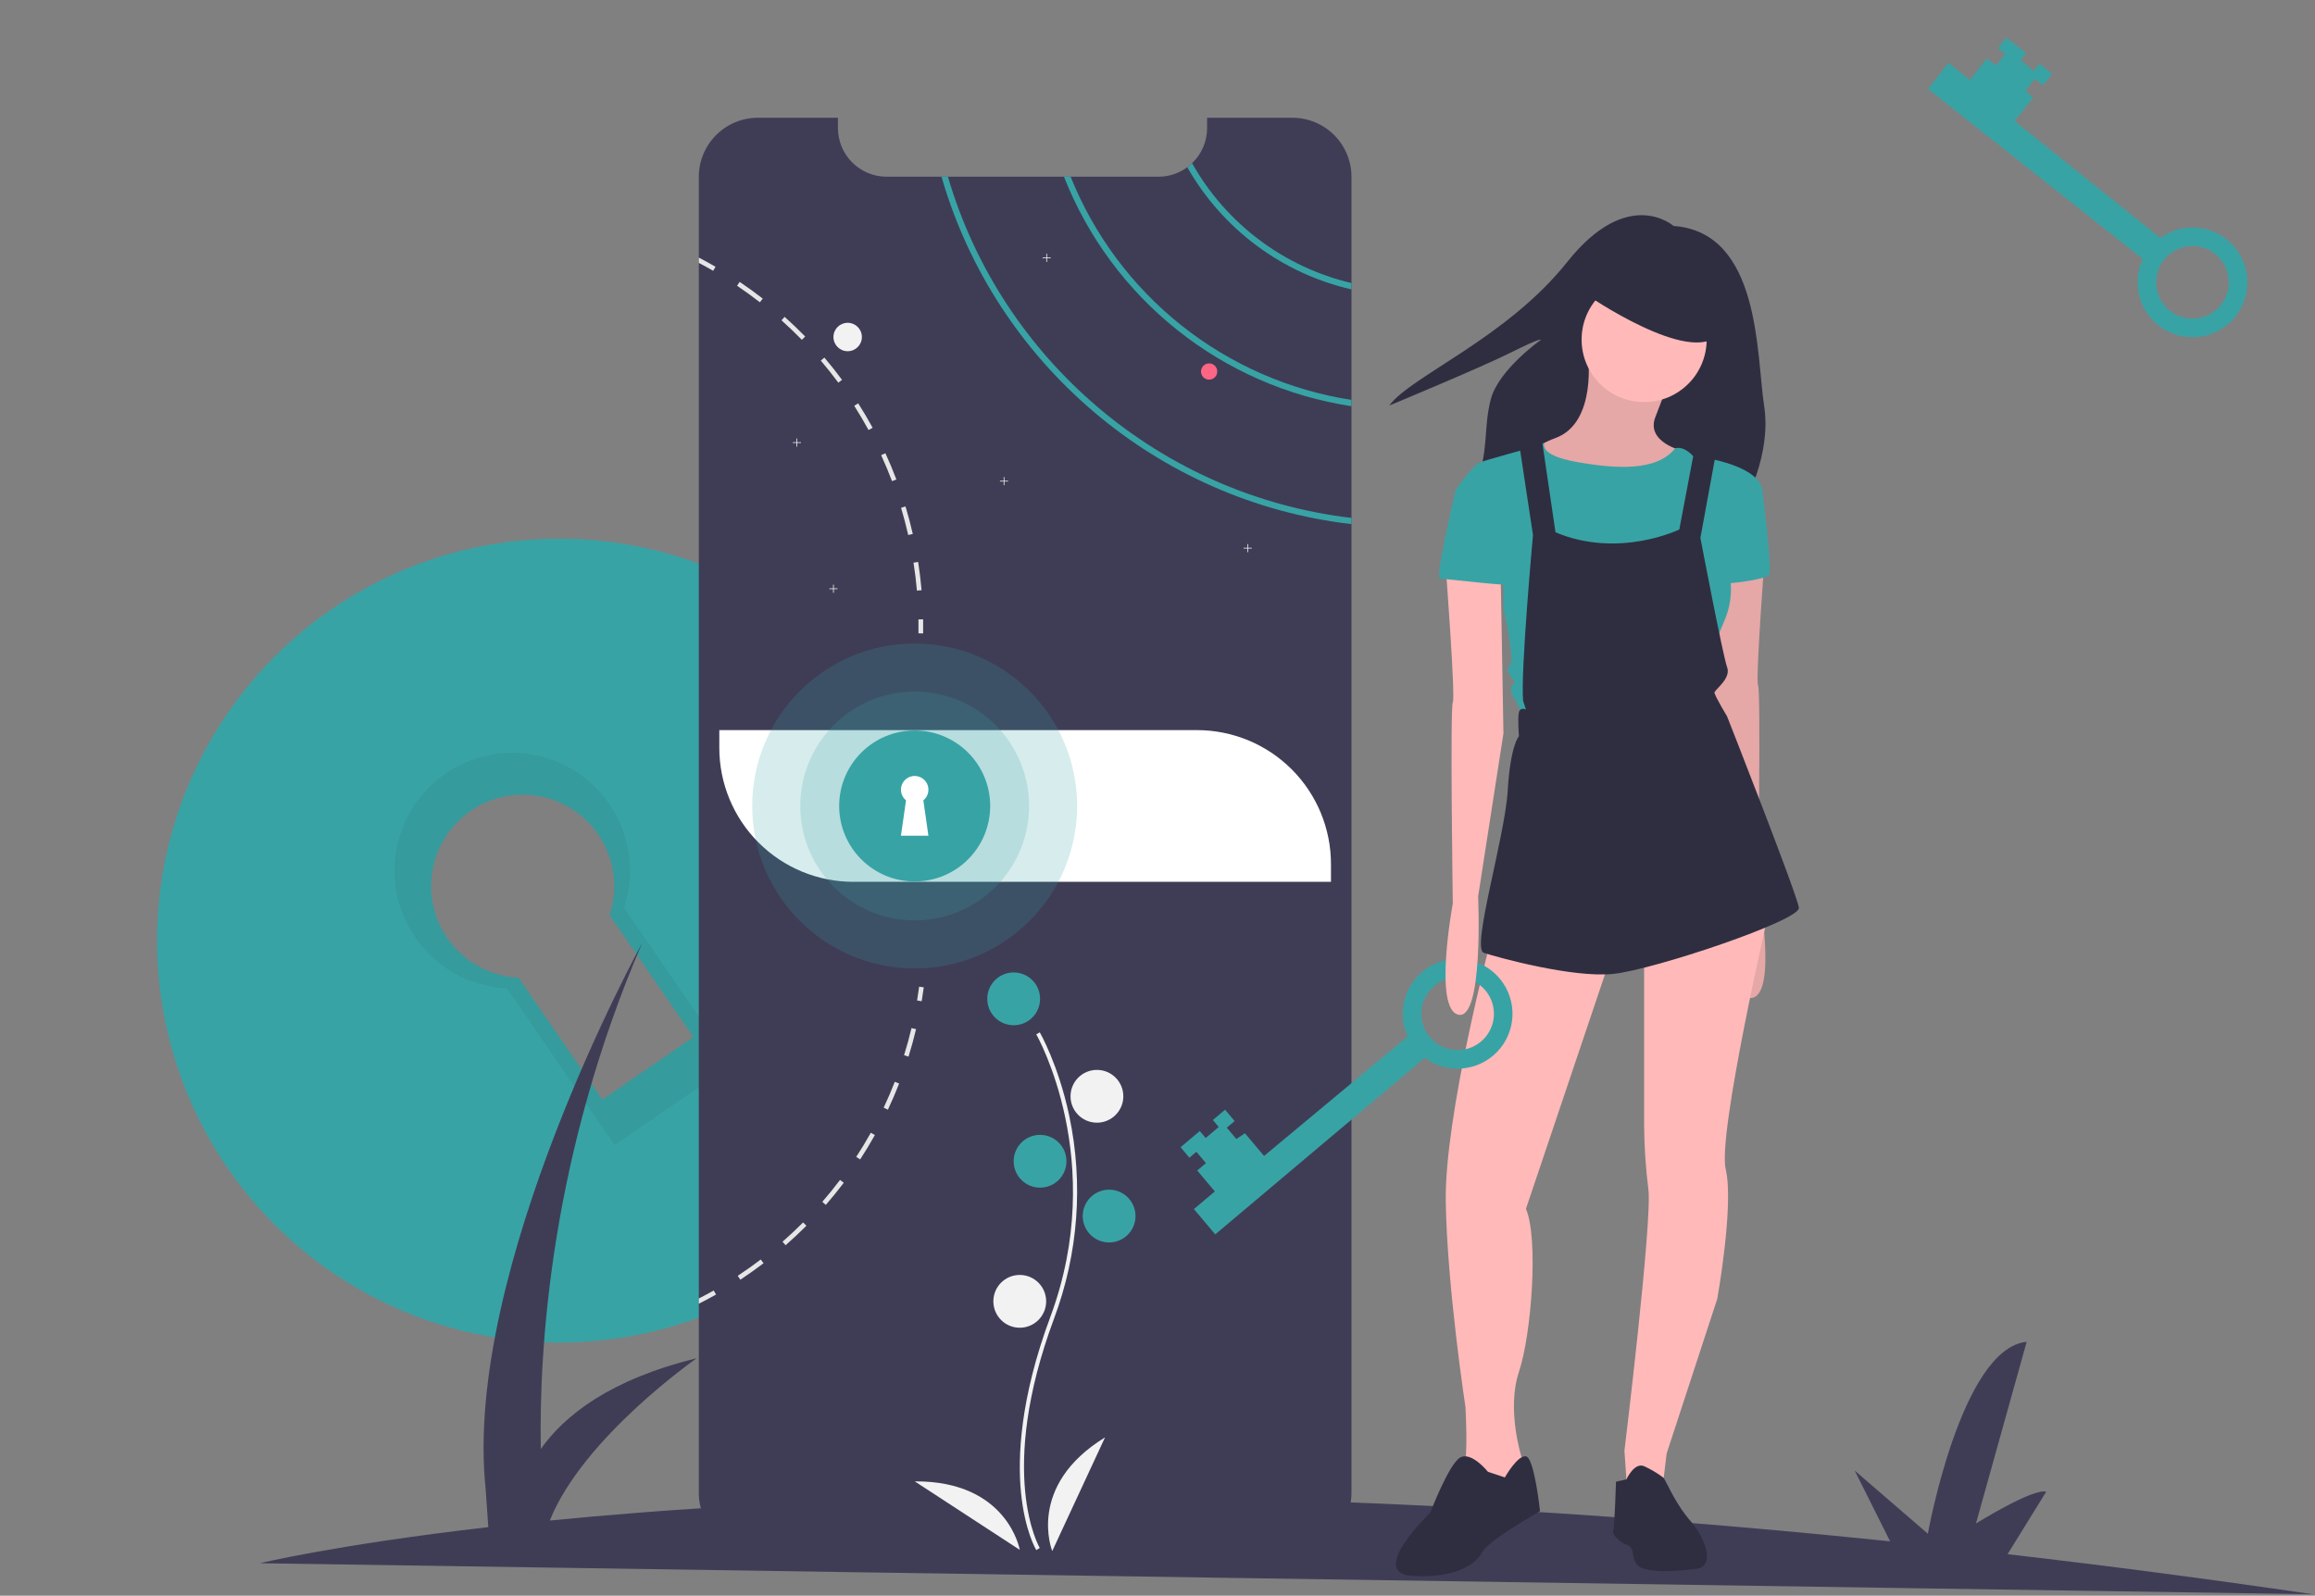 <svg width="570" height="393" viewBox="0 0 570 393" fill="none" xmlns="http://www.w3.org/2000/svg">
<rect x="0" y="0" width="570" height="393" fill="#808080" stroke="none"/>
<path d="M94.049 168.205C81.499 176.831 71.788 188.985 66.144 203.13C60.501 217.275 59.179 232.775 62.345 247.672C65.512 262.568 73.024 276.191 83.933 286.818C94.842 297.445 108.656 304.598 123.631 307.373C138.605 310.149 154.066 308.421 168.058 302.41C182.05 296.398 193.946 286.372 202.24 273.6C210.535 260.828 214.856 245.883 214.656 230.655C214.457 215.427 209.746 200.6 201.121 188.049C195.393 179.716 188.08 172.592 179.6 167.085C171.12 161.578 161.637 157.795 151.695 155.952C141.752 154.109 131.544 154.243 121.654 156.345C111.763 158.448 102.383 162.478 94.049 168.205V168.205ZM150.092 225.365L170.743 255.413L148.31 270.83L127.659 240.783C122.94 240.567 118.408 238.873 114.702 235.943C110.997 233.012 108.306 228.991 107.008 224.449C105.711 219.906 105.873 215.07 107.472 210.625C109.071 206.179 112.026 202.348 115.919 199.672C119.813 196.997 124.448 195.611 129.171 195.712C133.895 195.812 138.467 197.393 142.243 200.233C146.019 203.072 148.808 207.025 150.216 211.534C151.625 216.044 151.581 220.882 150.092 225.365V225.365Z" fill="#38A3A5"/>
<path opacity="0.05" d="M94.049 168.205C81.499 176.831 71.788 188.985 66.144 203.13C60.501 217.275 59.179 232.775 62.345 247.672C65.512 262.568 73.024 276.191 83.933 286.818C94.842 297.445 108.656 304.598 123.631 307.373C138.605 310.149 154.066 308.421 168.058 302.41C182.05 296.398 193.946 286.372 202.24 273.6C210.535 260.828 214.856 245.883 214.656 230.655C214.457 215.427 209.746 200.6 201.121 188.049C195.393 179.716 188.08 172.592 179.6 167.085C171.12 161.578 161.637 157.795 151.695 155.952C141.752 154.109 131.544 154.243 121.654 156.345C111.763 158.448 102.383 162.478 94.049 168.205V168.205ZM150.092 225.365L170.743 255.413L148.31 270.83L127.659 240.783C122.94 240.567 118.408 238.873 114.702 235.943C110.997 233.012 108.306 228.991 107.008 224.449C105.711 219.906 105.873 215.07 107.472 210.625C109.071 206.179 112.026 202.348 115.919 199.672C119.813 196.997 124.448 195.611 129.171 195.712C133.895 195.812 138.467 197.393 142.243 200.233C146.019 203.072 148.808 207.025 150.216 211.534C151.625 216.044 151.581 220.882 150.092 225.365V225.365Z" fill="black"/>
<path d="M81.588 150.074C65.452 161.165 52.966 176.791 45.711 194.978C38.455 213.164 36.755 233.094 40.826 252.246C44.897 271.398 54.556 288.914 68.582 302.577C82.607 316.24 100.369 325.437 119.621 329.005C138.874 332.573 158.752 330.352 176.742 322.623C194.733 314.894 210.027 302.003 220.691 285.582C231.355 269.161 236.911 249.946 236.654 230.367C236.398 210.788 230.342 191.725 219.251 175.588C204.379 153.95 181.521 139.105 155.704 134.32C129.887 129.536 103.227 135.202 81.588 150.074V150.074ZM153.639 223.57L180.187 262.197L151.342 282.021L124.795 243.395C118.725 243.117 112.896 240.94 108.13 237.172C103.365 233.403 99.903 228.232 98.234 222.39C96.565 216.548 96.774 210.329 98.83 204.611C100.886 198.894 104.686 193.967 109.693 190.525C114.7 187.084 120.662 185.302 126.737 185.431C132.811 185.561 138.692 187.595 143.548 191.247C148.404 194.898 151.991 199.983 153.801 205.783C155.612 211.583 155.555 217.805 153.639 223.57V223.57Z" fill="#38A3A5"/>
<g clip-path="url(#clip0)">
<path d="M569.446 392.642C543.402 388.828 518.355 385.539 494.305 382.777L503.815 367.388C500.609 366.441 486.523 375.214 486.523 375.214L499.006 330.474C482.882 332.027 474.677 377.731 474.677 377.731L456.665 362.182L465.384 379.609C391.778 372.012 328.209 369.027 274.739 368.683L282.878 355.511C279.673 354.564 265.586 363.337 265.586 363.337L278.07 318.597C261.945 320.15 253.741 365.854 253.741 365.854L235.728 350.306L244.963 368.763C200.138 369.307 163.583 371.699 135.368 374.489C143.601 353.95 171.565 334.509 171.565 334.509C150.211 339.727 139.009 348.585 133.155 356.864C132.707 331.455 135.717 284.364 158.082 232.317C158.082 232.317 113.935 312.521 119.558 366.521L120.231 376.108C82.812 380.42 64 385 64 385L569.446 392.642Z" fill="#3F3D56"/>
<path d="M332.763 43.565V367.665C332.759 371.526 331.223 375.227 328.492 377.956C325.761 380.685 322.059 382.219 318.198 382.22H186.623C184.71 382.223 182.816 381.849 181.048 381.119C179.28 380.389 177.673 379.317 176.32 377.965C174.967 376.613 173.894 375.007 173.163 373.24C172.432 371.472 172.056 369.578 172.058 367.665V43.565C172.058 41.652 172.435 39.758 173.167 37.991C173.898 36.224 174.971 34.618 176.324 33.266C177.676 31.913 179.282 30.84 181.049 30.108C182.816 29.377 184.71 29 186.623 29H206.313V31.525C206.313 34.706 207.576 37.756 209.824 40.005C212.073 42.255 215.123 43.519 218.303 43.52H285.223C287.783 43.526 290.277 42.705 292.333 41.18C292.749 40.878 293.143 40.547 293.513 40.19C294.685 39.072 295.617 37.727 296.253 36.237C296.889 34.748 297.215 33.145 297.213 31.525V29H318.198C320.111 29 322.005 29.376 323.773 30.108C325.54 30.839 327.146 31.912 328.499 33.265C329.851 34.617 330.924 36.223 331.656 37.991C332.387 39.758 332.764 41.652 332.763 43.565V43.565Z" fill="#3F3D56"/>
<path d="M208.713 86.5C210.646 86.5 212.213 84.933 212.213 83C212.213 81.067 210.646 79.5 208.713 79.5C206.78 79.5 205.213 81.067 205.213 83C205.213 84.933 206.78 86.5 208.713 86.5Z" fill="#F2F2F2"/>
<path d="M293.513 40.19C293.143 40.547 292.749 40.878 292.333 41.18C296.62 48.723 302.427 55.294 309.387 60.474C316.347 65.655 324.307 69.333 332.763 71.275V69.715C324.535 67.774 316.799 64.148 310.044 59.066C303.288 53.984 297.659 47.557 293.513 40.19Z" fill="#38A3A5"/>
<path d="M263.608 43.52H261.968C267.79 58.313 277.393 71.319 289.816 81.238C302.239 91.157 317.048 97.642 332.763 100.045V98.495C317.458 96.118 303.034 89.8 290.909 80.161C278.784 70.523 269.376 57.895 263.608 43.52V43.52Z" fill="#38A3A5"/>
<path d="M233.398 43.52H231.818C245.033 89.39 284.908 123.535 332.763 129.08V127.555C285.738 122.035 246.548 88.54 233.398 43.52Z" fill="#38A3A5"/>
<path d="M197.213 108.911H196.302V108H196.124V108.911H195.213V109.089H196.124V110H196.302V109.089H197.213V108.911Z" fill="#F2F2F2"/>
<path d="M258.713 63.411H257.802V62.5H257.624V63.411H256.713V63.589H257.624V64.5H257.802V63.589H258.713V63.411Z" fill="#F2F2F2"/>
<path d="M206.213 144.911H205.302V144H205.124V144.911H204.213V145.089H205.124V146H205.302V145.089H206.213V144.911Z" fill="#F2F2F2"/>
<path d="M248.213 118.411H247.302V117.5H247.124V118.411H246.213V118.589H247.124V119.5H247.302V118.589H248.213V118.411Z" fill="#F2F2F2"/>
<path d="M308.213 134.911H307.302V134H307.124V134.911H306.213V135.089H307.124V136H307.302V135.089H308.213V134.911Z" fill="#F2F2F2"/>
<path d="M297.713 93.5C298.818 93.5 299.713 92.605 299.713 91.5C299.713 90.395 298.818 89.5 297.713 89.5C296.609 89.5 295.713 90.395 295.713 91.5C295.713 92.605 296.609 93.5 297.713 93.5Z" fill="#FF6584"/>
<path d="M226.063 138.4L224.928 138.575C225.283 140.845 225.563 143.165 225.768 145.46L226.913 145.36C226.708 143.035 226.423 140.695 226.063 138.4Z" fill="#E6E6E6"/>
<path d="M222.958 124.73L221.858 125.065C222.523 127.265 223.118 129.52 223.623 131.765L224.748 131.51C224.233 129.24 223.628 126.96 222.958 124.73Z" fill="#E6E6E6"/>
<path d="M218.003 111.62L216.958 112.1C217.918 114.195 218.818 116.345 219.633 118.495L220.708 118.09C219.883 115.915 218.978 113.735 218.003 111.62Z" fill="#E6E6E6"/>
<path d="M211.303 99.33L210.333 99.945C211.568 101.885 212.753 103.895 213.853 105.91L214.863 105.36C213.753 103.32 212.553 101.29 211.303 99.33Z" fill="#E6E6E6"/>
<path d="M202.973 88.065L202.098 88.81C203.588 90.56 205.038 92.39 206.408 94.24L207.328 93.555C205.948 91.685 204.483 89.835 202.973 88.065Z" fill="#E6E6E6"/>
<path d="M193.183 78.035L192.418 78.89C194.138 80.425 195.823 82.04 197.428 83.685L198.253 82.88C196.628 81.215 194.923 79.585 193.183 78.035Z" fill="#E6E6E6"/>
<path d="M182.123 69.425L181.478 70.375C183.388 71.66 185.278 73.03 187.093 74.445L187.803 73.54C185.963 72.11 184.053 70.725 182.123 69.425Z" fill="#E6E6E6"/>
<path d="M172.058 63.445V64.745C173.253 65.37 174.438 66.025 175.598 66.695L176.173 65.7C174.823 64.92 173.452 64.168 172.058 63.445Z" fill="#E6E6E6"/>
<path d="M225.803 246.401C225.99 245.283 226.16 244.142 226.311 243.009L227.45 243.16C227.298 244.306 227.126 245.46 226.937 246.59L225.803 246.401Z" fill="#E6E6E6"/>
<path d="M222.599 259.891L223.698 260.233C224.387 258.011 225.011 255.735 225.551 253.468L224.432 253.203C223.896 255.446 223.283 257.694 222.599 259.891Z" fill="#E6E6E6"/>
<path d="M217.578 272.807L218.621 273.296C219.613 271.192 220.541 269.024 221.384 266.854L220.311 266.435C219.479 268.582 218.56 270.727 217.578 272.807Z" fill="#E6E6E6"/>
<path d="M210.822 284.924L211.787 285.55C213.058 283.6 214.278 281.578 215.414 279.545L214.411 278.982C213.29 280.994 212.08 282.992 210.822 284.924Z" fill="#E6E6E6"/>
<path d="M202.464 295.993L203.335 296.748C204.865 294.984 206.348 293.149 207.754 291.293L206.833 290.604C205.447 292.439 203.979 294.251 202.464 295.993Z" fill="#E6E6E6"/>
<path d="M192.677 305.816L193.434 306.68C195.192 305.146 196.911 303.528 198.554 301.884L197.741 301.069C196.117 302.697 194.412 304.293 192.677 305.816Z" fill="#E6E6E6"/>
<path d="M181.65 314.211L182.285 315.173C184.227 313.891 186.155 312.524 188.004 311.117L187.309 310.199C185.477 311.595 183.573 312.946 181.65 314.211Z" fill="#E6E6E6"/>
<path d="M176.303 318.825C174.913 319.61 173.493 320.37 172.058 321.09V319.8C173.298 319.17 174.528 318.505 175.733 317.83L176.303 318.825Z" fill="#E6E6E6"/>
<path d="M226.141 152.553L227.29 152.532C227.311 153.693 227.313 154.859 227.295 156L226.146 155.982C226.163 154.854 226.161 153.701 226.141 152.553Z" fill="#E6E6E6"/>
<path d="M177.108 179.816H294.713C303.465 179.816 311.859 183.293 318.048 189.481C324.236 195.67 327.713 204.064 327.713 212.816V217.184H210.108C201.356 217.184 192.962 213.707 186.774 207.519C180.585 201.33 177.108 192.936 177.108 184.184V179.816V179.816Z" fill="white"/>
<path d="M255.158 381.761C255.043 381.573 252.338 377.056 251.4 367.675C250.539 359.068 251.093 344.562 258.616 324.326C272.869 285.99 255.331 255.059 255.152 254.751L256.017 254.249C256.063 254.327 260.588 262.213 263.262 274.771C266.794 291.42 265.508 308.73 259.554 324.674C245.325 362.944 255.903 381.061 256.012 381.24L255.158 381.761Z" fill="#F2F2F2"/>
<path d="M249.585 252.5C253.175 252.5 256.085 249.59 256.085 246C256.085 242.41 253.175 239.5 249.585 239.5C245.995 239.5 243.085 242.41 243.085 246C243.085 249.59 245.995 252.5 249.585 252.5Z" fill="#38A3A5"/>
<path d="M270.085 276.5C273.675 276.5 276.585 273.59 276.585 270C276.585 266.41 273.675 263.5 270.085 263.5C266.495 263.5 263.585 266.41 263.585 270C263.585 273.59 266.495 276.5 270.085 276.5Z" fill="#F2F2F2"/>
<path d="M256.085 292.5C259.675 292.5 262.585 289.59 262.585 286C262.585 282.41 259.675 279.5 256.085 279.5C252.495 279.5 249.585 282.41 249.585 286C249.585 289.59 252.495 292.5 256.085 292.5Z" fill="#38A3A5"/>
<path d="M273.085 306C276.675 306 279.585 303.09 279.585 299.5C279.585 295.91 276.675 293 273.085 293C269.495 293 266.585 295.91 266.585 299.5C266.585 303.09 269.495 306 273.085 306Z" fill="#38A3A5"/>
<path d="M251.085 327C254.675 327 257.585 324.09 257.585 320.5C257.585 316.91 254.675 314 251.085 314C247.495 314 244.585 316.91 244.585 320.5C244.585 324.09 247.495 327 251.085 327Z" fill="#F2F2F2"/>
<path d="M259.085 382C259.085 382 252.585 366 272.085 354L259.085 382Z" fill="#F2F2F2"/>
<path d="M251.091 381.71C251.091 381.71 248.133 364.695 225.237 364.841L251.091 381.71Z" fill="#F2F2F2"/>
<path opacity="0.2" d="M225.213 238.5C247.305 238.5 265.213 220.591 265.213 198.5C265.213 176.409 247.305 158.5 225.213 158.5C203.122 158.5 185.213 176.409 185.213 198.5C185.213 220.591 203.122 238.5 225.213 238.5Z" fill="#38A3A5"/>
<path opacity="0.2" d="M225.213 226.669C240.771 226.669 253.382 214.057 253.382 198.5C253.382 182.943 240.771 170.331 225.213 170.331C209.656 170.331 197.044 182.943 197.044 198.5C197.044 214.057 209.656 226.669 225.213 226.669Z" fill="#38A3A5"/>
<path d="M225.213 217.092C235.481 217.092 243.805 208.768 243.805 198.5C243.805 188.232 235.481 179.908 225.213 179.908C214.945 179.908 206.622 188.232 206.622 198.5C206.622 208.768 214.945 217.092 225.213 217.092Z" fill="#38A3A5"/>
<path d="M228.594 194.49C228.594 193.92 228.449 193.358 228.174 192.859C227.899 192.359 227.502 191.937 227.02 191.632C226.538 191.327 225.986 191.149 225.417 191.115C224.847 191.081 224.278 191.191 223.763 191.436C223.248 191.68 222.803 192.052 222.47 192.515C222.136 192.978 221.926 193.517 221.857 194.084C221.789 194.65 221.865 195.225 222.078 195.754C222.292 196.283 222.636 196.749 223.078 197.11L221.833 205.824H228.594L227.349 197.11C227.738 196.793 228.052 196.394 228.267 195.94C228.482 195.487 228.594 194.992 228.594 194.49V194.49Z" fill="white"/>
<path d="M412.054 55.65C412.054 55.65 400.903 45.653 385.907 64.494C370.91 83.335 347.455 92.564 342.072 99.87C342.072 99.87 364.374 90.641 372.064 86.796C379.754 82.951 379.37 83.72 379.37 83.72C379.37 83.72 368.988 91.026 367.065 98.331C365.143 105.637 366.681 111.789 363.22 119.095C359.759 126.401 429.357 124.094 429.357 124.094C429.357 124.094 436.278 112.174 434.356 99.87C432.433 87.565 433.587 57.188 412.054 55.65Z" fill="#2F2E41"/>
<path d="M390.962 87.101C390.962 87.101 393.387 104.074 382.995 107.885C372.603 111.695 376.414 116.891 376.414 116.891L392.002 124.512L408.629 119.316L414.171 111.002C414.171 111.002 405.165 108.924 407.589 102.689C410.014 96.454 410.707 94.375 410.707 94.375L390.962 87.101Z" fill="#FFB9B9"/>
<path opacity="0.1" d="M390.962 87.101C390.962 87.101 393.387 104.074 382.995 107.885C372.603 111.695 376.414 116.891 376.414 116.891L392.002 124.512L408.629 119.316L414.171 111.002C414.171 111.002 405.165 108.924 407.589 102.689C410.014 96.454 410.707 94.375 410.707 94.375L390.962 87.101Z" fill="black"/>
<path d="M434.608 135.596C434.608 135.596 432.183 167.465 432.876 168.85C433.569 170.236 432.876 218.385 432.876 218.385C432.876 218.385 437.726 244.365 431.491 245.75C425.255 247.136 426.641 216.653 426.641 216.653L420.406 176.471L421.099 136.636L434.608 135.596Z" fill="#FFB9B9"/>
<path opacity="0.1" d="M434.608 135.596C434.608 135.596 432.183 167.465 432.876 168.85C433.569 170.236 432.876 218.385 432.876 218.385C432.876 218.385 437.726 244.365 431.491 245.75C425.255 247.136 426.641 216.653 426.641 216.653L420.406 176.471L421.099 136.636L434.608 135.596Z" fill="black"/>
<path d="M367.061 231.548C367.061 231.548 355.63 274.847 355.976 295.978C356.323 317.108 360.826 346.551 360.826 346.551C360.826 346.551 361.519 359.368 360.48 360.753C359.44 362.139 365.675 368.028 365.675 368.028L372.257 364.217L374.682 361.446V359.022C374.682 359.022 370.871 347.244 373.989 337.891C377.106 328.539 378.838 304.984 375.721 297.71L397.197 233.973L367.061 231.548Z" fill="#FFB9B9"/>
<path d="M366.368 362.485C366.368 362.485 362.212 357.29 359.44 359.022C356.669 360.754 352.166 372.531 352.166 372.531C352.166 372.531 336.578 387.426 347.663 388.119C358.748 388.812 363.597 385.001 364.983 382.23C366.368 379.459 379.185 372.185 379.185 372.185C379.185 372.185 377.799 359.021 375.721 358.675C373.643 358.329 370.525 363.871 370.525 363.871L366.368 362.485Z" fill="#2F2E41"/>
<path d="M404.818 234.319V277.272C404.858 282.484 405.205 287.689 405.857 292.86C406.897 300.481 399.969 357.29 399.969 357.29L400.661 367.335L409.321 366.642L410.36 357.982L422.831 319.879C422.831 319.879 426.987 296.67 424.909 288.01C422.831 279.351 435.647 223.927 435.647 223.927L404.818 234.319Z" fill="#FFB9B9"/>
<path d="M397.89 364.91L400.456 364.353C400.456 364.353 402.393 360.061 404.818 361.1C406.524 361.887 408.141 362.855 409.64 363.989L410.707 365.949C410.707 365.949 413.132 371.145 416.249 374.609C419.367 378.073 422.831 385.694 417.635 386.387C412.439 387.08 405.511 387.426 403.433 385.694C401.354 383.962 402.74 381.191 400.661 380.498C398.583 379.805 396.851 377.727 397.197 377.034C397.544 376.341 397.89 364.91 397.89 364.91Z" fill="#2F2E41"/>
<path d="M404.818 99.032C413.321 99.032 420.213 92.14 420.213 83.637C420.213 75.135 413.321 68.242 404.818 68.242C396.316 68.242 389.423 75.135 389.423 83.637C389.423 92.14 396.316 99.032 404.818 99.032Z" fill="#FFB9B9"/>
<path d="M375.721 110.656L380.296 109.059C380.296 109.059 378.492 112.042 388.191 113.774C397.89 115.506 407.935 116.119 412.438 110.443C412.438 110.443 414.171 109.617 416.596 112.042C419.02 114.466 420.406 113.774 420.406 113.774L418.674 122.78L415.21 139.407L410.707 151.877L397.89 149.106L384.034 139.06L378.838 125.551V113.081L375.721 110.656Z" fill="#38A3A5"/>
<path d="M417.981 115.505L421.445 113.081C421.445 113.081 433.223 115.159 433.915 120.701L424.909 138.021C426.746 142.84 426.622 148.188 424.563 152.916C421.099 160.883 421.445 162.615 421.445 162.615L419.02 173.007L375.028 176.471C375.028 176.471 373.296 172.314 372.603 171.622C371.911 170.929 371.911 168.504 372.603 168.504C373.296 168.504 372.603 167.465 371.911 166.426C371.218 165.386 370.871 165.04 371.911 163.654C372.95 162.269 370.179 149.799 370.179 149.799V136.289L358.401 120.701C358.401 120.701 362.558 114.466 364.636 113.774C366.715 113.081 376.601 110.349 376.601 110.349L378.838 113.643L381.956 138.714L386.459 153.955L405.42 150.734L412.785 138.368L417.635 123.819L417.981 115.505Z" fill="#38A3A5"/>
<path d="M431.144 118.623L433.915 120.701C433.915 120.701 436.34 140.1 435.647 141.485C434.955 142.871 422.831 144.256 422.484 143.564C422.138 142.871 431.144 118.623 431.144 118.623Z" fill="#38A3A5"/>
<path d="M373.989 108.924L377.453 131.786C377.453 131.786 374.335 165.733 375.028 172.661L375.721 174.739C375.721 174.739 374.335 174.046 373.989 175.432C373.642 176.817 373.989 181.321 373.989 181.321C373.989 181.321 371.911 183.399 371.218 194.83C370.525 206.261 362.211 233.626 365.329 234.666C368.447 235.705 387.152 240.901 397.197 239.861C407.243 238.822 443.268 226.698 442.922 223.581C442.575 220.463 425.255 176.471 425.255 176.471C425.255 176.471 422.138 171.275 422.138 170.582C422.138 169.89 426.295 167.118 425.255 164.347C424.216 161.576 418.674 132.479 418.674 132.479L422.484 111.695L417.288 110.31L413.478 130.4C413.478 130.4 398.583 137.675 382.995 131.093L379.531 107.538L373.989 108.924Z" fill="#2F2E41"/>
<path d="M390.655 72.588C390.655 72.588 416.288 90.255 423.216 82.288C430.144 74.32 411.092 67.393 411.092 67.393L395.158 65.661L390.655 72.588Z" fill="#2F2E41"/>
<path d="M350.827 260.521C353.466 262.485 356.73 263.419 360.008 263.149C363.286 262.878 366.353 261.422 368.634 259.052C370.914 256.682 372.253 253.562 372.397 250.276C372.542 246.99 371.484 243.764 369.42 241.203C367.356 238.641 364.43 236.921 361.188 236.363C357.947 235.805 354.613 236.449 351.812 238.173C349.011 239.898 346.935 242.584 345.974 245.73C345.012 248.875 345.23 252.263 346.588 255.259L311.235 284.695L306.528 279.108L304.413 280.523L302.059 277.729L303.993 276.1L301.639 273.307L298.631 275.841L300.079 277.56L296.856 280.276L295.408 278.557L290.681 282.54L292.853 285.119L294.572 283.67L296.926 286.464L294.777 288.274L299.122 293.431L293.965 297.776L299.215 304.008L350.827 260.521ZM359.655 240.775C361.416 240.925 363.094 241.595 364.475 242.699C365.857 243.803 366.88 245.292 367.415 246.977C367.95 248.663 367.973 250.469 367.482 252.168C366.991 253.866 366.007 255.381 364.654 256.52C363.302 257.66 361.642 258.373 359.885 258.569C358.127 258.765 356.351 258.435 354.781 257.622C353.211 256.809 351.917 255.548 351.064 253.999C350.21 252.451 349.835 250.684 349.985 248.922C350.187 246.559 351.319 244.374 353.132 242.846C354.946 241.318 357.292 240.573 359.655 240.775Z" fill="#38A3A5"/>
<path d="M355.976 139.753C355.976 139.753 358.401 171.622 357.708 173.007C357.016 174.393 357.708 222.542 357.708 222.542C357.708 222.542 352.859 248.521 359.094 249.907C365.329 251.293 363.943 220.81 363.943 220.81L370.179 180.628L369.486 140.792L355.976 139.753Z" fill="#FFB9B9"/>
<path d="M361.172 119.662L358.401 120.701C358.401 120.701 353.205 142.524 354.591 142.524C355.976 142.524 372.603 144.603 372.603 143.91C372.603 143.217 369.486 126.244 369.486 126.244L361.172 119.662Z" fill="#38A3A5"/>
</g>
<path d="M527.605 63.795C526.207 66.772 525.942 70.157 526.86 73.315C527.779 76.473 529.818 79.188 532.595 80.951C535.372 82.713 538.696 83.403 541.945 82.889C545.194 82.376 548.144 80.695 550.242 78.163C552.341 75.63 553.444 72.419 553.344 69.131C553.244 65.844 551.949 62.705 549.701 60.304C547.452 57.903 544.406 56.405 541.132 56.09C537.858 55.774 534.581 56.664 531.916 58.592L496.023 29.817L500.559 24.09L498.751 22.299L501.019 19.436L503.001 21.006L505.27 18.143L502.186 15.701L500.79 17.463L497.486 14.846L498.882 13.084L494.037 9.245L491.943 11.888L493.705 13.284L491.437 16.147L489.234 14.403L485.047 19.689L479.761 15.502L474.702 21.889L527.605 63.795ZM548.715 68.508C548.918 70.264 548.597 72.042 547.79 73.616C546.984 75.189 545.729 76.489 544.184 77.349C542.639 78.21 540.874 78.593 539.111 78.45C537.349 78.307 535.668 77.645 534.282 76.547C532.896 75.449 531.866 73.964 531.324 72.281C530.781 70.598 530.75 68.792 531.234 67.091C531.718 65.39 532.695 63.871 534.043 62.726C535.39 61.581 537.047 60.861 538.803 60.657C541.159 60.384 543.526 61.057 545.385 62.53C547.244 64.002 548.441 66.153 548.715 68.508Z" fill="#38A3A5"/>
<defs>
<clipPath id="clip0">
<rect width="505.446" height="363.642" fill="white" transform="translate(64 29)"/>
</clipPath>
</defs>
</svg>

